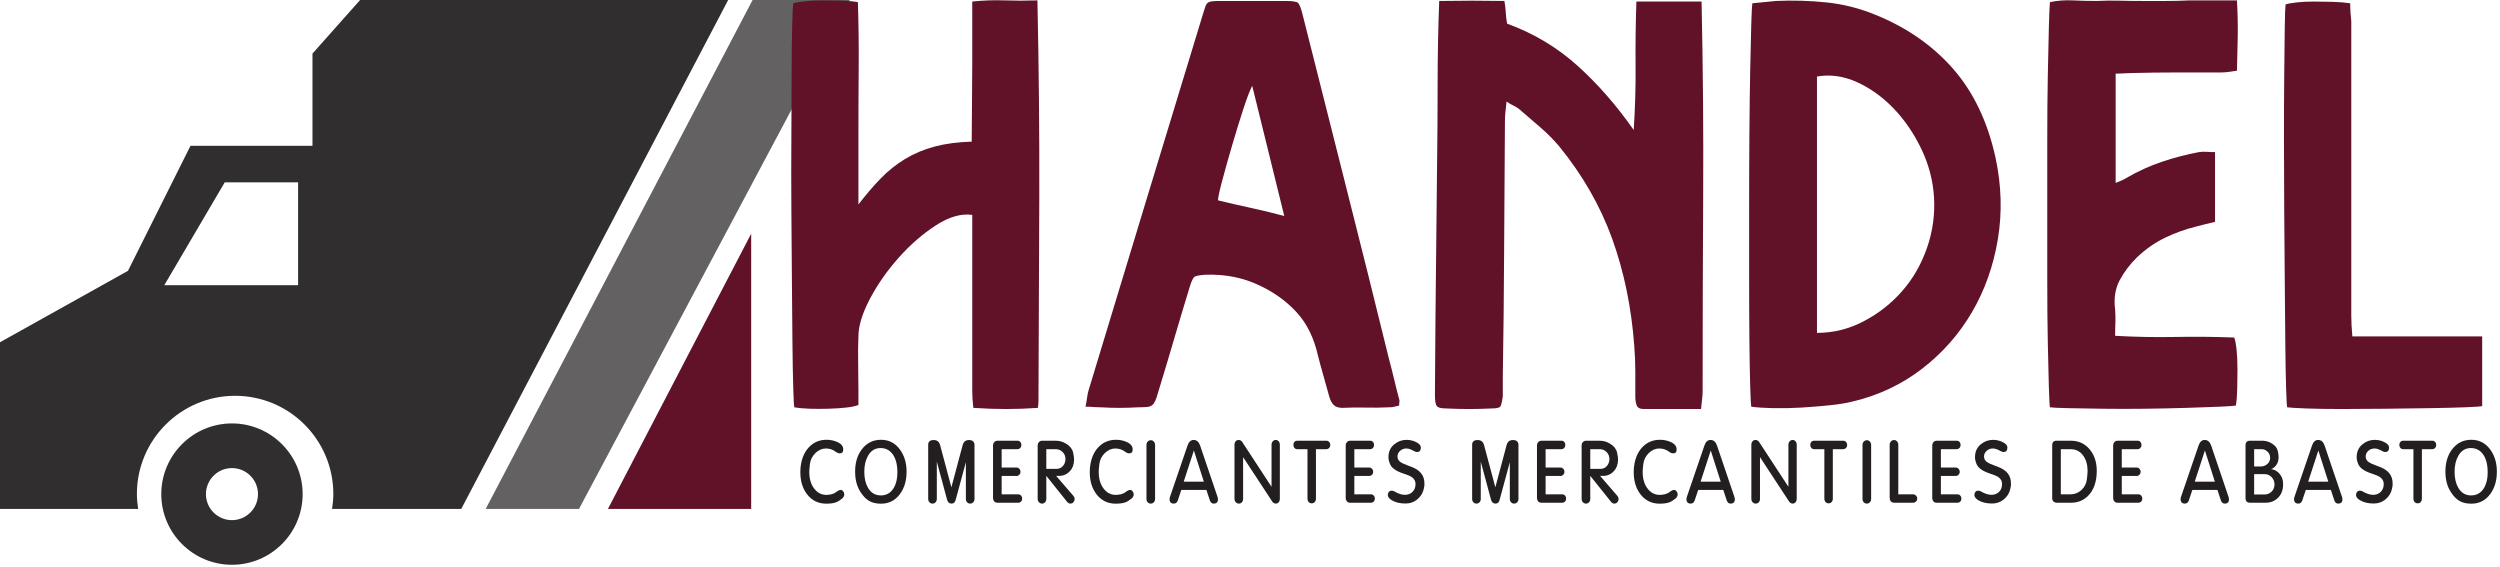 <svg width="454" height="103" viewBox="0 0 454 103" fill="none" xmlns="http://www.w3.org/2000/svg">
<path d="M136.672 -4.66402e-06L88.202 92.417H105.15L154.334 -4.66402e-06H136.672Z" fill="#636161"/>
<path d="M176.559 39.022C174.553 38.742 172.353 39.375 169.96 40.922C167.567 42.47 165.317 44.423 163.217 46.781C161.115 49.139 159.367 51.637 157.976 54.275C156.585 56.914 155.891 59.185 155.891 61.085C155.825 62.705 155.808 64.322 155.843 65.941C155.873 67.561 155.891 69.178 155.891 70.797V73.541C155.372 73.751 154.629 73.911 153.659 74.017C152.689 74.122 151.621 74.19 150.457 74.227C149.292 74.261 148.16 74.261 147.06 74.227C145.96 74.19 145.023 74.105 144.247 73.965C144.181 73.751 144.116 72.574 144.053 70.427C143.988 68.281 143.939 65.537 143.907 62.193C143.873 58.851 143.841 55.068 143.809 50.845C143.777 46.622 143.745 42.313 143.713 37.913C143.68 33.517 143.68 29.17 143.713 24.877C143.745 20.585 143.761 16.714 143.761 13.265C143.761 9.818 143.793 6.949 143.859 4.661C143.923 2.375 143.988 1.019 144.053 0.597C144.504 0.457 145.217 0.333 146.188 0.227C147.157 0.122 148.225 0.069 149.389 0.069C150.555 0.069 151.719 0.087 152.883 0.122C154.047 0.158 155.017 0.246 155.793 0.386C155.923 4.397 155.972 8.393 155.94 12.367C155.905 16.345 155.891 20.337 155.891 24.349V37.122C157.249 35.364 158.591 33.797 159.917 32.425C161.243 31.052 162.715 29.874 164.333 28.887C165.948 27.904 167.744 27.146 169.719 26.618C171.691 26.09 173.939 25.793 176.461 25.721C176.461 24.244 176.476 22.203 176.509 19.598C176.541 16.995 176.559 14.373 176.559 11.734V4.503V0.281C178.563 0.069 180.52 -0.001 182.429 0.069C184.336 0.139 186.325 0.139 188.396 0.069C188.655 12.104 188.768 24.015 188.736 35.802C188.703 47.59 188.655 59.501 188.591 71.535V72.643C188.591 73.031 188.557 73.506 188.493 74.069C186.553 74.209 184.628 74.279 182.72 74.279C180.811 74.279 178.823 74.209 176.753 74.069C176.688 73.506 176.639 72.961 176.607 72.433C176.573 71.905 176.559 71.395 176.559 70.902V42.294V39.022Z" fill="#611229"/>
<path d="M233.225 39.233C232.254 35.222 231.285 31.281 230.314 27.41C229.343 23.54 228.373 19.598 227.403 15.588C227.015 16.292 226.481 17.681 225.802 19.757C225.122 21.833 224.443 24.032 223.765 26.354C223.085 28.677 222.486 30.806 221.97 32.741C221.45 34.677 221.193 35.892 221.193 36.382C223.197 36.876 225.186 37.333 227.161 37.756C229.133 38.177 231.154 38.67 233.225 39.233ZM254.086 73.646C253.762 73.717 253.471 73.789 253.214 73.857C252.954 73.929 252.663 73.964 252.341 73.964C250.917 74.034 249.493 74.053 248.071 74.016C246.647 73.982 245.223 74 243.802 74.068C243.089 74.068 242.555 73.894 242.201 73.541C241.843 73.189 241.57 72.662 241.375 71.957C241.051 70.761 240.711 69.548 240.357 68.316C240.001 67.085 239.661 65.836 239.338 64.568C238.625 61.401 237.363 58.816 235.554 56.809C233.742 54.804 231.51 53.168 228.858 51.9C225.817 50.422 222.486 49.754 218.863 49.896C217.829 49.966 217.181 50.09 216.923 50.264C216.665 50.441 216.373 51.056 216.05 52.112C215.081 55.278 214.125 58.464 213.187 61.665C212.25 64.869 211.295 68.052 210.326 71.218C210.131 71.924 209.953 72.452 209.791 72.802C209.63 73.154 209.435 73.42 209.21 73.594C208.982 73.77 208.675 73.876 208.287 73.91C207.899 73.946 207.381 73.964 206.735 73.964C204.406 74.105 202.11 74.105 199.846 73.964C199.393 73.964 198.955 73.946 198.535 73.91C198.114 73.876 197.646 73.857 197.129 73.857C197.258 73.225 197.355 72.662 197.419 72.169C197.483 71.677 197.581 71.218 197.711 70.796C201.205 59.256 204.649 47.908 208.045 36.753C211.441 25.598 214.886 14.286 218.379 2.814C218.573 2.18 218.734 1.672 218.863 1.284C218.993 0.897 219.155 0.633 219.349 0.492C219.543 0.352 219.818 0.264 220.174 0.228C220.529 0.193 221.03 0.176 221.678 0.176H233.515C234.745 0.176 235.489 0.298 235.747 0.544C236.005 0.792 236.297 1.584 236.621 2.92C239.273 13.476 241.893 23.857 244.481 34.061C247.067 44.265 249.655 54.645 252.243 65.202C252.566 66.4 252.874 67.613 253.165 68.844C253.457 70.076 253.762 71.289 254.086 72.485C254.15 72.628 254.167 72.786 254.135 72.96C254.102 73.136 254.086 73.366 254.086 73.646" fill="#611229"/>
<path d="M308.908 74.279H298.525C297.813 74.279 297.376 74.053 297.215 73.594C297.053 73.137 296.972 72.629 296.972 72.063V67.418C296.972 65.871 296.908 64.322 296.779 62.774C296.264 55.807 294.927 49.333 292.769 43.35C290.609 37.369 287.373 31.738 283.057 26.461C282.027 25.265 280.899 24.138 279.675 23.082C278.451 22.027 277.227 20.971 276.003 19.915C275.681 19.635 275.327 19.406 274.94 19.229C274.553 19.054 274.103 18.79 273.588 18.438C273.523 19.141 273.457 19.757 273.393 20.285C273.328 20.813 273.297 21.358 273.297 21.921C273.232 29.803 273.184 37.562 273.152 45.197C273.119 52.834 273.037 60.593 272.908 68.474V71.958C272.779 72.943 272.631 73.559 272.467 73.806C272.304 74.053 271.768 74.175 270.855 74.175C268.116 74.314 265.379 74.314 262.64 74.175C261.727 74.175 261.156 74.034 260.928 73.751C260.699 73.473 260.585 72.803 260.585 71.747C260.585 69.355 260.601 66.997 260.633 64.674C260.665 62.351 260.683 59.994 260.683 57.601C260.747 52.887 260.795 48.277 260.828 43.773C260.86 39.27 260.908 34.659 260.973 29.943C261.037 24.947 261.071 19.986 261.071 15.059C261.071 10.134 261.168 5.173 261.361 0.175C265.275 0.106 269.221 0.106 273.2 0.175C273.327 0.879 273.408 1.547 273.441 2.181C273.472 2.814 273.553 3.518 273.684 4.291C278.515 6.053 282.781 8.603 286.488 11.946C290.191 15.289 293.589 19.177 296.681 23.61C296.939 19.669 297.053 15.782 297.021 11.946C296.988 8.11 297.036 4.223 297.167 0.281H309.005C309.263 12.174 309.36 23.945 309.296 35.591C309.231 47.239 309.199 59.045 309.199 71.007C309.199 71.501 309.165 71.994 309.103 72.485C309.037 72.978 308.971 73.578 308.908 74.279Z" fill="#611229"/>
<path d="M329.963 60.451C332.938 60.451 335.769 59.748 338.454 58.34C341.137 56.932 343.466 55.105 345.439 52.851C347.413 50.599 348.917 47.979 349.953 44.986C350.986 41.996 351.407 38.916 351.214 35.75C351.019 32.724 350.243 29.803 348.885 26.987C347.526 24.174 345.843 21.729 343.839 19.651C341.833 17.576 339.618 15.992 337.193 14.9C334.767 13.811 332.355 13.476 329.963 13.898V60.451ZM318.029 73.858C317.963 73.506 317.898 72.24 317.834 70.058C317.769 67.876 317.721 65.079 317.689 61.666C317.655 58.252 317.641 54.434 317.641 50.211V37.281C317.641 32.883 317.655 28.555 317.689 24.297C317.721 20.039 317.769 16.221 317.834 12.842C317.898 9.464 317.963 6.667 318.029 4.45C318.093 2.232 318.158 0.95 318.222 0.596C318.934 0.528 319.645 0.456 320.357 0.386C321.069 0.316 321.779 0.246 322.491 0.175C325.597 0.034 328.669 0.122 331.71 0.439C334.75 0.755 337.726 1.512 340.637 2.708C346.329 5.031 351.019 8.303 354.707 12.526C358.394 16.748 360.949 22.098 362.373 28.571C363.471 33.638 363.617 38.599 362.809 43.455C361.999 48.312 360.431 52.728 358.102 56.703C355.774 60.681 352.766 64.093 349.078 66.943C345.391 69.794 341.186 71.783 336.465 72.907C335.363 73.19 333.974 73.421 332.293 73.594C330.609 73.77 328.897 73.911 327.15 74.016C325.403 74.122 323.705 74.158 322.055 74.122C320.406 74.087 319.062 73.999 318.029 73.858Z" fill="#611229"/>
<path d="M402.251 27.621V40.289C401.669 40.431 401.086 40.571 400.505 40.711C399.922 40.853 399.373 40.993 398.855 41.133C396.85 41.627 394.941 42.313 393.13 43.192C391.318 44.072 389.638 45.251 388.085 46.728C386.79 47.995 385.739 49.385 384.931 50.898C384.121 52.412 383.847 54.188 384.106 56.229C384.17 57.004 384.187 57.777 384.155 58.552C384.121 59.327 384.106 60.135 384.106 60.98C387.794 61.191 391.433 61.261 395.022 61.191C398.613 61.121 402.186 61.156 405.745 61.296C405.939 61.86 406.085 62.668 406.181 63.724C406.278 64.78 406.327 65.906 406.327 67.101C406.327 68.3 406.31 69.495 406.278 70.691C406.245 71.889 406.165 72.873 406.035 73.647C405.711 73.717 404.726 73.788 403.077 73.857C401.426 73.929 399.438 74 397.109 74.068C394.779 74.14 392.257 74.191 389.541 74.228C386.823 74.261 384.267 74.261 381.874 74.228C379.481 74.191 377.394 74.159 375.615 74.121C373.835 74.087 372.721 74.034 372.269 73.964C372.203 73.683 372.138 72.485 372.074 70.374C372.009 68.263 371.945 65.555 371.881 62.246C371.815 58.938 371.783 55.209 371.783 51.056V38.284V25.352C371.783 21.095 371.815 17.217 371.881 13.72C371.945 10.224 372.009 7.288 372.074 4.91C372.138 2.534 372.203 1.026 372.269 0.386C373.627 0.105 375.017 -0 376.441 0.069C377.862 0.14 379.286 0.176 380.71 0.176C382.069 0.105 383.442 0.088 384.834 0.122C386.223 0.159 387.631 0.176 389.055 0.176H393.373C394.763 0.176 396.202 0.14 397.691 0.069H406.23C406.359 2.341 406.407 4.487 406.375 6.509C406.342 8.53 406.293 10.641 406.23 12.84C405.711 12.912 405.226 12.982 404.774 13.053C404.321 13.124 403.835 13.159 403.318 13.159H395.217C392.531 13.159 389.831 13.196 387.114 13.265C386.661 13.265 386.193 13.283 385.707 13.317C385.222 13.353 384.721 13.37 384.203 13.37V33.216C384.979 32.936 385.659 32.62 386.241 32.267C388.31 31.07 390.446 30.102 392.645 29.364C394.843 28.624 397.075 28.044 399.341 27.621C399.793 27.552 400.246 27.535 400.698 27.568C401.15 27.605 401.669 27.621 402.251 27.621Z" fill="#611229"/>
<path d="M450.766 61.085V73.751C450.442 73.823 449.391 73.894 447.613 73.965C445.833 74.034 443.714 74.086 441.257 74.122C438.797 74.158 436.146 74.191 433.301 74.227C430.453 74.261 427.769 74.279 425.246 74.279C422.723 74.279 420.555 74.243 418.746 74.175C416.934 74.105 415.801 74.034 415.35 73.965C415.285 73.751 415.219 72.591 415.155 70.479C415.09 68.369 415.042 65.642 415.01 62.299C414.977 58.957 414.945 55.191 414.913 51.003C414.879 46.817 414.847 42.523 414.815 38.125C414.782 33.727 414.767 29.399 414.767 25.141C414.767 20.883 414.782 17.03 414.815 13.582C414.847 10.134 414.879 7.266 414.913 4.978C414.945 2.693 414.993 1.302 415.058 0.809C415.446 0.667 416.109 0.545 417.047 0.439C417.985 0.334 419.019 0.281 420.153 0.281C421.283 0.281 422.447 0.299 423.646 0.334C424.842 0.37 425.893 0.457 426.799 0.597C426.799 1.162 426.814 1.706 426.849 2.233C426.879 2.761 426.929 3.307 426.993 3.87V57.39C426.993 57.954 427.009 58.517 427.042 59.079C427.074 59.643 427.122 60.311 427.187 61.085H450.766Z" fill="#611229"/>
<path d="M145.413 84.635C145.595 83.217 146.089 82.08 146.894 81.224C147.746 80.319 148.815 79.864 150.099 79.864C150.761 79.864 151.379 79.984 151.954 80.223C152.741 80.548 153.134 81.011 153.134 81.616C153.134 82.096 152.922 82.335 152.501 82.335C152.347 82.335 152.185 82.288 152.011 82.195L151.926 82.148L151.551 81.897C151.37 81.773 151.139 81.663 150.861 81.569L150.43 81.475C150.238 81.453 150.095 81.443 149.999 81.443C149.279 81.443 148.635 81.725 148.065 82.288C147.495 82.852 147.166 83.519 147.081 84.291C147.003 84.979 146.966 85.439 146.966 85.667C146.966 87.096 147.339 88.207 148.087 88.997C148.623 89.583 149.294 89.875 150.099 89.875C150.186 89.875 150.349 89.859 150.589 89.828C151.086 89.765 151.485 89.624 151.782 89.405L151.911 89.311L152.185 89.123L152.501 88.983C152.549 88.972 152.597 88.967 152.645 88.967C152.826 88.967 152.985 89.051 153.118 89.217C153.253 89.385 153.321 89.572 153.321 89.78C153.321 90.041 153.205 90.28 152.975 90.499C152.907 90.561 152.691 90.719 152.329 90.969C151.849 91.303 151.101 91.469 150.085 91.469C148.619 91.469 147.449 90.907 146.578 89.78C145.753 88.717 145.341 87.372 145.341 85.745C145.341 85.369 145.365 84.999 145.413 84.635" fill="#231F20"/>
<path d="M159.962 89.968C160.959 89.968 161.73 89.531 162.277 88.655C162.737 87.903 162.966 86.955 162.966 85.808C162.966 84.4 162.691 83.308 162.139 82.531C161.589 81.755 160.849 81.365 159.918 81.365C158.922 81.365 158.159 81.835 157.633 82.773C157.182 83.555 156.957 84.52 156.957 85.667C156.957 86.845 157.182 87.82 157.633 88.592C158.17 89.509 158.946 89.968 159.962 89.968ZM159.99 79.864C161.418 79.864 162.565 80.453 163.427 81.632C164.231 82.725 164.634 84.071 164.634 85.667C164.634 87.273 164.237 88.617 163.441 89.703C162.578 90.881 161.429 91.469 159.99 91.469C159.166 91.469 158.471 91.316 157.906 91.008C157.341 90.701 156.813 90.176 156.325 89.437C155.634 88.415 155.29 87.153 155.29 85.652C155.29 84.151 155.629 82.888 156.31 81.867C157.211 80.532 158.438 79.864 159.99 79.864" fill="#231F20"/>
<path d="M176.737 80.169C176.892 80.342 176.969 80.542 176.969 80.771V90.609C176.969 90.85 176.895 91.05 176.745 91.211C176.595 91.373 176.408 91.454 176.185 91.454C175.963 91.454 175.777 91.373 175.627 91.211C175.477 91.05 175.403 90.85 175.403 90.609V83.93L173.548 90.782C173.424 91.23 173.179 91.454 172.815 91.454C172.393 91.454 172.12 91.225 171.995 90.767L170.127 83.837V90.609C170.127 90.85 170.051 91.05 169.901 91.211C169.752 91.373 169.565 91.454 169.343 91.454C169.12 91.454 168.933 91.373 168.784 91.211C168.633 91.05 168.56 90.85 168.56 90.609V80.771C168.56 80.198 168.893 79.911 169.561 79.911C170.172 79.911 170.559 80.217 170.724 80.826L172.773 88.495L174.82 80.826C174.984 80.217 175.367 79.911 175.967 79.911C176.325 79.911 176.583 79.997 176.737 80.169Z" fill="#231F20"/>
<path d="M180.334 80.912C180.334 80.663 180.41 80.453 180.563 80.287C180.717 80.12 180.909 80.036 181.139 80.036H184.79C184.993 80.036 185.158 80.108 185.286 80.253C185.417 80.397 185.481 80.579 185.481 80.795C185.481 81.012 185.414 81.195 185.278 81.344C185.143 81.495 184.975 81.569 184.774 81.569H181.901V84.9H184.586C184.789 84.9 184.962 84.976 185.106 85.127C185.25 85.277 185.322 85.464 185.322 85.683C185.322 85.891 185.251 86.068 185.107 86.215C184.963 86.36 184.795 86.433 184.603 86.433H181.901V89.765H184.906C185.107 89.765 185.277 89.84 185.417 89.992C185.555 90.143 185.625 90.328 185.625 90.547C185.625 90.767 185.555 90.945 185.417 91.087C185.277 91.227 185.107 91.297 184.906 91.297H181.125C180.885 91.297 180.694 91.215 180.55 91.048C180.406 90.881 180.334 90.667 180.334 90.405V80.912Z" fill="#231F20"/>
<path d="M191.871 85.15C192.334 85.15 192.718 84.976 193.026 84.624C193.334 84.274 193.488 83.846 193.488 83.345C193.488 82.842 193.312 82.42 192.96 82.08C192.61 81.738 192.199 81.569 191.727 81.569H190.01V85.15H191.871ZM188.442 80.913C188.442 80.664 188.518 80.454 188.672 80.288C188.824 80.121 189.016 80.036 189.247 80.036H191.748C192.41 80.036 193.042 80.224 193.647 80.6C194.327 81.016 194.739 81.554 194.883 82.21C194.998 82.733 195.055 83.144 195.055 83.446C195.055 84.312 194.796 85.02 194.279 85.573C193.723 86.168 193.042 86.449 192.238 86.417H191.791L194.955 90.081C195.088 90.237 195.155 90.42 195.155 90.628C195.155 90.845 195.06 91.06 194.868 91.266C194.754 91.392 194.595 91.454 194.394 91.454C194.154 91.454 193.948 91.344 193.775 91.122L190.01 86.417V90.617C190.01 90.858 189.935 91.06 189.787 91.217C189.638 91.374 189.454 91.454 189.232 91.454C189.012 91.454 188.824 91.37 188.672 91.204C188.518 91.036 188.442 90.833 188.442 90.593V80.913Z" fill="#231F20"/>
<path d="M197.974 84.635C198.157 83.217 198.65 82.08 199.455 81.224C200.307 80.319 201.377 79.864 202.661 79.864C203.322 79.864 203.941 79.984 204.515 80.223C205.302 80.548 205.695 81.011 205.695 81.616C205.695 82.096 205.483 82.335 205.062 82.335C204.909 82.335 204.746 82.288 204.573 82.195L204.487 82.148L204.113 81.897C203.931 81.773 203.701 81.663 203.422 81.569L202.991 81.475C202.799 81.453 202.657 81.443 202.561 81.443C201.841 81.443 201.197 81.725 200.626 82.288C200.057 82.852 199.727 83.519 199.642 84.291C199.565 84.979 199.527 85.439 199.527 85.667C199.527 87.096 199.901 88.207 200.649 88.997C201.185 89.583 201.855 89.875 202.661 89.875C202.747 89.875 202.91 89.859 203.15 89.828C203.647 89.765 204.046 89.624 204.343 89.405L204.473 89.311L204.746 89.123L205.062 88.983C205.11 88.972 205.158 88.967 205.206 88.967C205.387 88.967 205.546 89.051 205.679 89.217C205.814 89.385 205.882 89.572 205.882 89.78C205.882 90.041 205.766 90.28 205.537 90.499C205.469 90.561 205.253 90.719 204.89 90.969C204.41 91.303 203.662 91.469 202.646 91.469C201.181 91.469 200.01 90.907 199.139 89.78C198.314 88.717 197.902 87.372 197.902 85.745C197.902 85.369 197.926 84.999 197.974 84.635" fill="#231F20"/>
<path d="M208.196 80.786C208.196 80.546 208.273 80.346 208.428 80.184C208.582 80.023 208.772 79.942 208.994 79.942C209.206 79.942 209.388 80.026 209.537 80.192C209.688 80.359 209.762 80.556 209.762 80.786V90.61C209.762 90.85 209.688 91.05 209.537 91.211C209.388 91.373 209.201 91.454 208.978 91.454C208.756 91.454 208.57 91.373 208.42 91.211C208.27 91.05 208.196 90.85 208.196 90.61V80.786Z" fill="#231F20"/>
<path d="M218.616 87.466L216.807 81.811L214.964 87.466H218.616ZM215.656 80.912C215.887 80.235 216.255 79.895 216.763 79.895C217.319 79.895 217.712 80.235 217.943 80.912L221.091 90.203C221.148 90.37 221.178 90.536 221.178 90.703C221.178 91.204 220.918 91.454 220.398 91.454C220.071 91.454 219.84 91.258 219.706 90.862L219.079 88.967H214.528L213.891 90.876C213.756 91.262 213.516 91.454 213.171 91.454C212.652 91.454 212.394 91.178 212.394 90.624C212.394 90.51 212.422 90.37 212.479 90.203L215.656 80.912Z" fill="#231F20"/>
<path d="M224.183 80.758C224.183 80.508 224.255 80.3 224.399 80.138C224.543 79.977 224.729 79.896 224.959 79.896C225.131 79.896 225.289 79.957 225.433 80.082C225.5 80.124 225.557 80.192 225.605 80.287L230.911 88.403V80.757C230.911 80.517 230.987 80.313 231.136 80.147C231.287 79.978 231.471 79.896 231.687 79.896C231.893 79.896 232.068 79.978 232.209 80.147C232.349 80.313 232.42 80.517 232.42 80.757V90.609C232.42 90.838 232.356 91.031 232.227 91.188C232.099 91.344 231.929 91.433 231.719 91.453C231.424 91.453 231.195 91.328 231.032 91.073L225.749 83.016V90.613C225.749 90.852 225.677 91.052 225.532 91.213C225.387 91.373 225.203 91.453 224.981 91.453C224.759 91.453 224.569 91.371 224.415 91.203C224.26 91.036 224.183 90.832 224.183 90.592V80.758Z" fill="#231F20"/>
<path d="M240.874 80.036C241.075 80.036 241.243 80.112 241.376 80.261C241.511 80.41 241.578 80.593 241.578 80.811C241.578 81.026 241.508 81.208 241.37 81.352C241.231 81.497 241.06 81.569 240.859 81.569H238.976V90.562C238.976 90.802 238.904 91.004 238.76 91.165C238.616 91.326 238.434 91.406 238.214 91.406C237.984 91.406 237.796 91.326 237.654 91.165C237.51 91.004 237.438 90.797 237.438 90.549V81.569H235.568C235.367 81.569 235.202 81.495 235.072 81.341C234.943 81.191 234.879 81.007 234.879 80.787C234.879 80.568 234.946 80.389 235.08 80.246C235.214 80.106 235.382 80.036 235.583 80.036H240.874Z" fill="#231F20"/>
<path d="M244.381 80.912C244.381 80.663 244.457 80.453 244.611 80.287C244.764 80.12 244.956 80.036 245.187 80.036H248.837C249.04 80.036 249.205 80.108 249.333 80.253C249.464 80.397 249.528 80.579 249.528 80.795C249.528 81.012 249.461 81.195 249.325 81.344C249.191 81.495 249.023 81.569 248.821 81.569H245.948V84.9H248.633C248.836 84.9 249.009 84.976 249.153 85.127C249.297 85.277 249.369 85.464 249.369 85.683C249.369 85.891 249.299 86.068 249.155 86.215C249.011 86.36 248.843 86.433 248.651 86.433H245.948V89.765H248.953C249.155 89.765 249.324 89.84 249.464 89.992C249.603 90.143 249.672 90.328 249.672 90.547C249.672 90.767 249.603 90.945 249.464 91.087C249.324 91.227 249.155 91.297 248.953 91.297H245.172C244.932 91.297 244.741 91.215 244.597 91.048C244.453 90.881 244.381 90.667 244.381 90.405V80.912Z" fill="#231F20"/>
<path d="M252.044 89.718C252.131 89.31 252.355 89.107 252.72 89.107C252.892 89.107 253.045 89.143 253.18 89.217L253.525 89.406L253.683 89.483C254.191 89.734 254.684 89.858 255.164 89.858C255.7 89.858 256.151 89.679 256.516 89.319C256.879 88.959 257.061 88.487 257.061 87.905C257.061 87.163 256.601 86.627 255.681 86.294L254.431 85.841C253.836 85.621 253.348 85.345 252.964 85.011C252.715 84.802 252.516 84.51 252.368 84.135C252.219 83.759 252.145 83.389 252.145 83.023C252.145 82.033 252.499 81.251 253.209 80.678C253.851 80.146 254.593 79.879 255.437 79.879C255.945 79.879 256.444 79.978 256.932 80.177C257.66 80.479 258.025 80.85 258.025 81.287C258.025 81.819 257.791 82.085 257.321 82.085C257.196 82.085 257.072 82.054 256.947 81.991L256.631 81.835L256.4 81.71L256.241 81.647L256.055 81.57C255.853 81.486 255.624 81.443 255.365 81.443C254.972 81.443 254.617 81.575 254.301 81.835C253.956 82.127 253.784 82.475 253.784 82.883C253.784 83.435 254.091 83.853 254.704 84.134C254.828 84.187 255.068 84.286 255.423 84.431L255.883 84.619L256.271 84.759C257.872 85.345 258.672 86.339 258.672 87.746V88.154L258.572 88.701C258.399 89.557 257.953 90.254 257.235 90.798C256.668 91.225 256.003 91.438 255.236 91.438C254.259 91.438 253.448 91.25 252.807 90.875C252.327 90.605 252.068 90.297 252.029 89.953L252.044 89.718Z" fill="#231F20"/>
<path d="M275.519 80.169C275.673 80.342 275.751 80.542 275.751 80.771V90.609C275.751 90.85 275.676 91.05 275.527 91.211C275.376 91.373 275.189 91.454 274.967 91.454C274.744 91.454 274.559 91.373 274.408 91.211C274.259 91.05 274.184 90.85 274.184 90.609V83.93L272.329 90.782C272.205 91.23 271.96 91.454 271.596 91.454C271.175 91.454 270.901 91.225 270.776 90.767L268.908 83.837V90.609C268.908 90.85 268.832 91.05 268.683 91.211C268.533 91.373 268.347 91.454 268.124 91.454C267.901 91.454 267.715 91.373 267.565 91.211C267.415 91.05 267.341 90.85 267.341 90.609V80.771C267.341 80.198 267.675 79.911 268.343 79.911C268.953 79.911 269.34 80.217 269.505 80.826L271.555 88.495L273.601 80.826C273.765 80.217 274.148 79.911 274.748 79.911C275.107 79.911 275.364 79.997 275.519 80.169Z" fill="#231F20"/>
<path d="M279.115 80.912C279.115 80.663 279.191 80.453 279.344 80.287C279.498 80.12 279.69 80.036 279.92 80.036H283.571C283.774 80.036 283.939 80.108 284.067 80.253C284.198 80.397 284.262 80.579 284.262 80.795C284.262 81.012 284.195 81.195 284.059 81.344C283.924 81.495 283.756 81.569 283.555 81.569H280.682V84.9H283.367C283.57 84.9 283.743 84.976 283.887 85.127C284.031 85.277 284.103 85.464 284.103 85.683C284.103 85.891 284.032 86.068 283.888 86.215C283.744 86.36 283.576 86.433 283.384 86.433H280.682V89.765H283.687C283.888 89.765 284.058 89.84 284.198 89.992C284.336 90.143 284.406 90.328 284.406 90.547C284.406 90.767 284.336 90.945 284.198 91.087C284.058 91.227 283.888 91.297 283.687 91.297H279.906C279.666 91.297 279.475 91.215 279.331 91.048C279.187 90.881 279.115 90.667 279.115 90.405V80.912Z" fill="#231F20"/>
<path d="M290.653 85.15C291.116 85.15 291.5 84.976 291.808 84.624C292.116 84.274 292.27 83.846 292.27 83.345C292.27 82.842 292.094 82.42 291.742 82.08C291.392 81.738 290.981 81.569 290.509 81.569H288.792V85.15H290.653ZM287.224 80.913C287.224 80.664 287.3 80.454 287.454 80.288C287.606 80.121 287.798 80.036 288.029 80.036H290.53C291.192 80.036 291.824 80.224 292.429 80.6C293.109 81.016 293.521 81.554 293.665 82.21C293.78 82.733 293.837 83.144 293.837 83.446C293.837 84.312 293.578 85.02 293.061 85.573C292.505 86.168 291.824 86.449 291.02 86.417H290.573L293.737 90.081C293.87 90.237 293.937 90.42 293.937 90.628C293.937 90.845 293.842 91.06 293.65 91.266C293.536 91.392 293.377 91.454 293.176 91.454C292.936 91.454 292.73 91.344 292.557 91.122L288.792 86.417V90.617C288.792 90.858 288.717 91.06 288.569 91.217C288.42 91.374 288.236 91.454 288.014 91.454C287.794 91.454 287.606 91.37 287.454 91.204C287.3 91.036 287.224 90.833 287.224 90.593V80.913Z" fill="#231F20"/>
<path d="M296.755 84.635C296.938 83.217 297.431 82.08 298.236 81.224C299.088 80.319 300.158 79.864 301.442 79.864C302.103 79.864 302.722 79.984 303.296 80.223C304.083 80.548 304.476 81.011 304.476 81.616C304.476 82.096 304.264 82.335 303.843 82.335C303.69 82.335 303.527 82.288 303.354 82.195L303.268 82.148L302.894 81.897C302.712 81.773 302.482 81.663 302.203 81.569L301.772 81.475C301.58 81.453 301.438 81.443 301.342 81.443C300.622 81.443 299.978 81.725 299.407 82.288C298.838 82.852 298.508 83.519 298.423 84.291C298.346 84.979 298.308 85.439 298.308 85.667C298.308 87.096 298.682 88.207 299.43 88.997C299.966 89.583 300.636 89.875 301.442 89.875C301.528 89.875 301.691 89.859 301.931 89.828C302.428 89.765 302.827 89.624 303.124 89.405L303.254 89.311L303.527 89.123L303.843 88.983C303.891 88.972 303.939 88.967 303.987 88.967C304.168 88.967 304.327 89.051 304.46 89.217C304.595 89.385 304.663 89.572 304.663 89.78C304.663 90.041 304.547 90.28 304.318 90.499C304.25 90.561 304.034 90.719 303.671 90.969C303.191 91.303 302.443 91.469 301.427 91.469C299.962 91.469 298.791 90.907 297.92 89.78C297.095 88.717 296.683 87.372 296.683 85.745C296.683 85.369 296.707 84.999 296.755 84.635" fill="#231F20"/>
<path d="M312.481 87.466L310.672 81.811L308.829 87.466H312.481ZM309.521 80.912C309.752 80.235 310.12 79.895 310.628 79.895C311.184 79.895 311.577 80.235 311.808 80.912L314.956 90.203C315.013 90.37 315.042 90.536 315.042 90.703C315.042 91.204 314.782 91.454 314.262 91.454C313.936 91.454 313.705 91.258 313.57 90.862L312.944 88.967H308.393L307.756 90.876C307.621 91.262 307.381 91.454 307.036 91.454C306.517 91.454 306.258 91.178 306.258 90.624C306.258 90.51 306.286 90.37 306.344 90.203L309.521 80.912Z" fill="#231F20"/>
<path d="M318.047 80.758C318.047 80.508 318.119 80.3 318.263 80.138C318.407 79.977 318.594 79.896 318.823 79.896C318.995 79.896 319.154 79.957 319.298 80.082C319.365 80.124 319.422 80.192 319.47 80.287L324.775 88.403V80.757C324.775 80.517 324.851 80.313 325.001 80.147C325.151 79.978 325.335 79.896 325.551 79.896C325.758 79.896 325.933 79.978 326.074 80.147C326.214 80.313 326.285 80.517 326.285 80.757V90.609C326.285 90.838 326.221 91.031 326.091 91.188C325.963 91.344 325.794 91.433 325.583 91.453C325.289 91.453 325.059 91.328 324.897 91.073L319.614 83.016V90.613C319.614 90.852 319.542 91.052 319.397 91.213C319.251 91.373 319.067 91.453 318.846 91.453C318.623 91.453 318.434 91.371 318.279 91.203C318.125 91.036 318.047 90.832 318.047 90.592V80.758Z" fill="#231F20"/>
<path d="M334.738 80.036C334.939 80.036 335.107 80.112 335.241 80.261C335.375 80.41 335.442 80.593 335.442 80.811C335.442 81.026 335.373 81.208 335.234 81.352C335.095 81.497 334.925 81.569 334.723 81.569H332.841V90.562C332.841 90.802 332.769 91.004 332.625 91.165C332.481 91.326 332.298 91.406 332.078 91.406C331.849 91.406 331.661 91.326 331.518 91.165C331.374 91.004 331.302 90.797 331.302 90.549V81.569H329.433C329.231 81.569 329.066 81.495 328.937 81.341C328.807 81.191 328.743 81.007 328.743 80.787C328.743 80.568 328.81 80.389 328.945 80.246C329.078 80.106 329.246 80.036 329.447 80.036H334.738Z" fill="#231F20"/>
<path d="M338.232 80.786C338.232 80.546 338.309 80.346 338.464 80.184C338.618 80.023 338.808 79.942 339.03 79.942C339.242 79.942 339.424 80.026 339.573 80.192C339.724 80.359 339.798 80.556 339.798 80.786V90.61C339.798 90.85 339.724 91.05 339.573 91.211C339.424 91.373 339.237 91.454 339.014 91.454C338.792 91.454 338.606 91.373 338.456 91.211C338.306 91.05 338.232 90.85 338.232 90.61V80.786Z" fill="#231F20"/>
<path d="M343.163 80.772C343.163 80.531 343.241 80.329 343.395 80.161C343.55 79.994 343.739 79.91 343.962 79.91C344.174 79.91 344.355 79.994 344.505 80.162C344.655 80.329 344.73 80.526 344.73 80.757V89.765H347.393C347.594 89.765 347.773 89.84 347.93 89.989C348.087 90.138 348.166 90.322 348.166 90.538C348.166 90.755 348.091 90.937 347.943 91.081C347.795 91.226 347.619 91.298 347.418 91.298H344.083C343.719 91.298 343.474 91.204 343.35 91.017C343.225 90.829 343.163 90.605 343.163 90.344V80.772Z" fill="#231F20"/>
<path d="M350.898 80.912C350.898 80.663 350.974 80.453 351.127 80.287C351.28 80.12 351.472 80.036 351.703 80.036H355.354C355.556 80.036 355.722 80.108 355.85 80.253C355.98 80.397 356.044 80.579 356.044 80.795C356.044 81.012 355.978 81.195 355.842 81.344C355.707 81.495 355.539 81.569 355.338 81.569H352.464V84.9H355.15C355.352 84.9 355.526 84.976 355.67 85.127C355.814 85.277 355.886 85.464 355.886 85.683C355.886 85.891 355.815 86.068 355.671 86.215C355.527 86.36 355.359 86.433 355.167 86.433H352.464V89.765H355.47C355.671 89.765 355.84 89.84 355.98 89.992C356.119 90.143 356.188 90.328 356.188 90.547C356.188 90.767 356.119 90.945 355.98 91.087C355.84 91.227 355.671 91.297 355.47 91.297H351.688C351.448 91.297 351.258 91.215 351.114 91.048C350.97 90.881 350.898 90.667 350.898 90.405V80.912Z" fill="#231F20"/>
<path d="M358.56 89.718C358.646 89.31 358.87 89.107 359.236 89.107C359.408 89.107 359.561 89.143 359.696 89.217L360.041 89.406L360.198 89.483C360.706 89.734 361.2 89.858 361.68 89.858C362.216 89.858 362.666 89.679 363.032 89.319C363.394 88.959 363.577 88.487 363.577 87.905C363.577 87.163 363.117 86.627 362.197 86.294L360.946 85.841C360.352 85.621 359.864 85.345 359.48 85.011C359.23 84.802 359.032 84.51 358.884 84.135C358.734 83.759 358.661 83.389 358.661 83.023C358.661 82.033 359.014 81.251 359.725 80.678C360.366 80.146 361.109 79.879 361.953 79.879C362.461 79.879 362.96 79.978 363.448 80.177C364.176 80.479 364.541 80.85 364.541 81.287C364.541 81.819 364.306 82.085 363.837 82.085C363.712 82.085 363.588 82.054 363.462 81.991L363.146 81.835L362.916 81.71L362.757 81.647L362.57 81.57C362.369 81.486 362.14 81.443 361.881 81.443C361.488 81.443 361.133 81.575 360.817 81.835C360.472 82.127 360.3 82.475 360.3 82.883C360.3 83.435 360.606 83.853 361.22 84.134C361.344 84.187 361.584 84.286 361.938 84.431L362.398 84.619L362.786 84.759C364.388 85.345 365.188 86.339 365.188 87.746V88.154L365.088 88.701C364.914 89.557 364.469 90.254 363.75 90.798C363.184 91.225 362.518 91.438 361.752 91.438C360.774 91.438 359.964 91.25 359.322 90.875C358.842 90.605 358.584 90.297 358.545 89.953L358.56 89.718Z" fill="#231F20"/>
<path d="M376.023 89.765C376.777 89.765 377.439 89.5 378.008 88.968C378.577 88.438 378.904 87.766 378.991 86.956C379.067 86.257 379.105 85.78 379.105 85.518C379.105 84.416 378.847 83.5 378.331 82.772C377.767 81.969 376.993 81.57 376.008 81.57H374.245V89.765H376.023ZM372.679 80.865C372.679 80.313 372.937 80.036 373.456 80.036H376.063C377.484 80.036 378.631 80.569 379.505 81.632C380.349 82.653 380.772 83.941 380.772 85.496C380.772 87.476 380.24 88.998 379.176 90.062C378.352 90.886 377.323 91.297 376.085 91.297H373.512C373.272 91.297 373.073 91.222 372.915 91.07C372.757 90.92 372.679 90.72 372.679 90.468V80.865Z" fill="#231F20"/>
<path d="M383.748 80.912C383.748 80.663 383.824 80.453 383.977 80.287C384.131 80.12 384.323 80.036 384.553 80.036H388.204C388.407 80.036 388.572 80.108 388.7 80.253C388.831 80.397 388.895 80.579 388.895 80.795C388.895 81.012 388.828 81.195 388.692 81.344C388.557 81.495 388.389 81.569 388.188 81.569H385.315V84.9H388C388.203 84.9 388.376 84.976 388.52 85.127C388.664 85.277 388.736 85.464 388.736 85.683C388.736 85.891 388.665 86.068 388.521 86.215C388.377 86.36 388.209 86.433 388.017 86.433H385.315V89.765H388.32C388.521 89.765 388.691 89.84 388.831 89.992C388.969 90.143 389.039 90.328 389.039 90.547C389.039 90.767 388.969 90.945 388.831 91.087C388.691 91.227 388.521 91.297 388.32 91.297H384.539C384.299 91.297 384.108 91.215 383.964 91.048C383.82 90.881 383.748 90.667 383.748 90.405V80.912Z" fill="#231F20"/>
<path d="M402.22 87.466L400.411 81.811L398.568 87.466H402.22ZM399.26 80.912C399.491 80.235 399.859 79.895 400.367 79.895C400.923 79.895 401.316 80.235 401.547 80.912L404.695 90.203C404.752 90.37 404.781 90.536 404.781 90.703C404.781 91.204 404.521 91.454 404.001 91.454C403.675 91.454 403.444 91.258 403.309 90.862L402.683 88.967H398.132L397.495 90.876C397.36 91.262 397.12 91.454 396.775 91.454C396.256 91.454 395.997 91.178 395.997 90.624C395.997 90.51 396.025 90.37 396.083 90.203L399.26 80.912Z" fill="#231F20"/>
<path d="M411.265 89.796C411.754 89.796 412.173 89.622 412.522 89.271C412.873 88.923 413.048 88.488 413.048 87.966C413.048 87.444 412.873 87.004 412.522 86.644C412.173 86.284 411.758 86.104 411.28 86.104H409.353V89.796H411.265ZM410.574 84.712C411.016 84.712 411.406 84.564 411.746 84.268C412.086 83.974 412.257 83.592 412.257 83.126C412.257 82.69 412.098 82.322 411.782 82.02C411.466 81.719 411.106 81.57 410.705 81.57H409.353V84.712H410.574ZM407.786 80.866C407.786 80.314 408.058 80.036 408.605 80.036H410.862C411.457 80.036 412.026 80.204 412.573 80.538C413.186 80.912 413.55 81.391 413.666 81.976C413.752 82.424 413.794 82.764 413.794 82.992C413.794 83.92 413.441 84.608 412.732 85.056L412.43 85.198C413.177 85.28 413.781 85.694 414.241 86.434C414.49 86.83 414.614 87.34 414.614 87.966C414.614 89.05 414.256 89.911 413.537 90.546C412.97 91.047 412.281 91.298 411.466 91.298H408.62C408.064 91.298 407.786 91.011 407.786 90.436V80.866Z" fill="#231F20"/>
<path d="M422.821 87.466L421.012 81.811L419.169 87.466H422.821ZM419.861 80.912C420.092 80.235 420.46 79.895 420.968 79.895C421.524 79.895 421.917 80.235 422.148 80.912L425.296 90.203C425.353 90.37 425.383 90.536 425.383 90.703C425.383 91.204 425.123 91.454 424.603 91.454C424.276 91.454 424.045 91.258 423.911 90.862L423.284 88.967H418.733L418.096 90.876C417.961 91.262 417.721 91.454 417.376 91.454C416.857 91.454 416.599 91.178 416.599 90.624C416.599 90.51 416.627 90.37 416.684 90.203L419.861 80.912Z" fill="#231F20"/>
<path d="M427.87 89.718C427.956 89.31 428.18 89.107 428.546 89.107C428.718 89.107 428.871 89.143 429.006 89.217L429.351 89.406L429.508 89.483C430.016 89.734 430.51 89.858 430.99 89.858C431.526 89.858 431.976 89.679 432.342 89.319C432.704 88.959 432.887 88.487 432.887 87.905C432.887 87.163 432.427 86.627 431.507 86.294L430.256 85.841C429.662 85.621 429.174 85.345 428.79 85.011C428.54 84.802 428.342 84.51 428.194 84.135C428.044 83.759 427.971 83.389 427.971 83.023C427.971 82.033 428.324 81.251 429.035 80.678C429.676 80.146 430.419 79.879 431.263 79.879C431.771 79.879 432.27 79.978 432.758 80.177C433.486 80.479 433.851 80.85 433.851 81.287C433.851 81.819 433.616 82.085 433.147 82.085C433.022 82.085 432.898 82.054 432.772 81.991L432.456 81.835L432.226 81.71L432.067 81.647L431.88 81.57C431.679 81.486 431.45 81.443 431.191 81.443C430.798 81.443 430.443 81.575 430.127 81.835C429.782 82.127 429.61 82.475 429.61 82.883C429.61 83.435 429.916 83.853 430.53 84.134C430.654 84.187 430.894 84.286 431.248 84.431L431.708 84.619L432.096 84.759C433.698 85.345 434.498 86.339 434.498 87.746V88.154L434.398 88.701C434.224 89.557 433.779 90.254 433.06 90.798C432.494 91.225 431.828 91.438 431.062 91.438C430.084 91.438 429.274 91.25 428.632 90.875C428.152 90.605 427.894 90.297 427.855 89.953L427.87 89.718Z" fill="#231F20"/>
<path d="M441.714 80.036C441.914 80.036 442.083 80.112 442.217 80.261C442.353 80.41 442.418 80.593 442.418 80.811C442.418 81.026 442.35 81.208 442.21 81.352C442.071 81.497 441.902 81.569 441.699 81.569H439.815V90.562C439.815 90.802 439.745 91.004 439.601 91.165C439.457 91.326 439.274 91.406 439.055 91.406C438.823 91.406 438.637 91.326 438.494 91.165C438.35 91.004 438.278 90.797 438.278 90.549V81.569H436.409C436.207 81.569 436.042 81.495 435.913 81.341C435.785 81.191 435.719 81.007 435.719 80.787C435.719 80.568 435.787 80.389 435.919 80.246C436.055 80.106 436.222 80.036 436.423 80.036H441.714Z" fill="#231F20"/>
<path d="M448.76 89.968C449.756 89.968 450.528 89.531 451.073 88.655C451.534 87.903 451.764 86.955 451.764 85.808C451.764 84.4 451.489 83.308 450.938 82.531C450.386 81.755 449.646 81.365 448.717 81.365C447.72 81.365 446.957 81.835 446.43 82.773C445.98 83.555 445.754 84.52 445.754 85.667C445.754 86.845 445.98 87.82 446.43 88.592C446.966 89.509 447.742 89.968 448.76 89.968ZM448.788 79.864C450.217 79.864 451.362 80.453 452.225 81.632C453.029 82.725 453.432 84.071 453.432 85.667C453.432 87.273 453.034 88.617 452.238 89.703C451.376 90.881 450.226 91.469 448.788 91.469C447.964 91.469 447.269 91.316 446.704 91.008C446.138 90.701 445.61 90.176 445.122 89.437C444.433 88.415 444.086 87.153 444.086 85.652C444.086 84.151 444.428 82.888 445.108 81.867C446.009 80.532 447.234 79.864 448.788 79.864" fill="#231F20"/>
<path d="M42.124 85.003C39.516 85.003 37.396 87.126 37.396 89.73C37.396 92.338 39.516 94.457 42.124 94.457C44.732 94.457 46.851 92.338 46.851 89.73C46.851 87.126 44.732 85.003 42.124 85.003ZM42.124 102.563C35.046 102.563 29.288 96.81 29.288 89.73C29.288 82.653 35.046 76.894 42.124 76.894C49.202 76.894 54.959 82.653 54.959 89.73C54.959 96.81 49.202 102.563 42.124 102.563Z" fill="#302E2E"/>
<path d="M54.133 51.795H29.833L40.816 33.106H54.133V51.795ZM112.856 0H110.883H65.397L56.748 9.728V26.483H34.591L23.241 49.182L0 62.152V92.418H25.089C24.953 91.536 24.861 90.636 24.861 89.714C24.861 79.866 32.847 71.878 42.696 71.878C52.547 71.878 60.532 79.866 60.532 89.714C60.532 90.636 60.441 91.536 60.305 92.418H62.415H64.388H83.765L132.235 0H112.856Z" fill="#302E2E"/>
<path d="M110.402 92.417H136.415V42.44L110.402 92.417Z" fill="#611229"/>
</svg>
